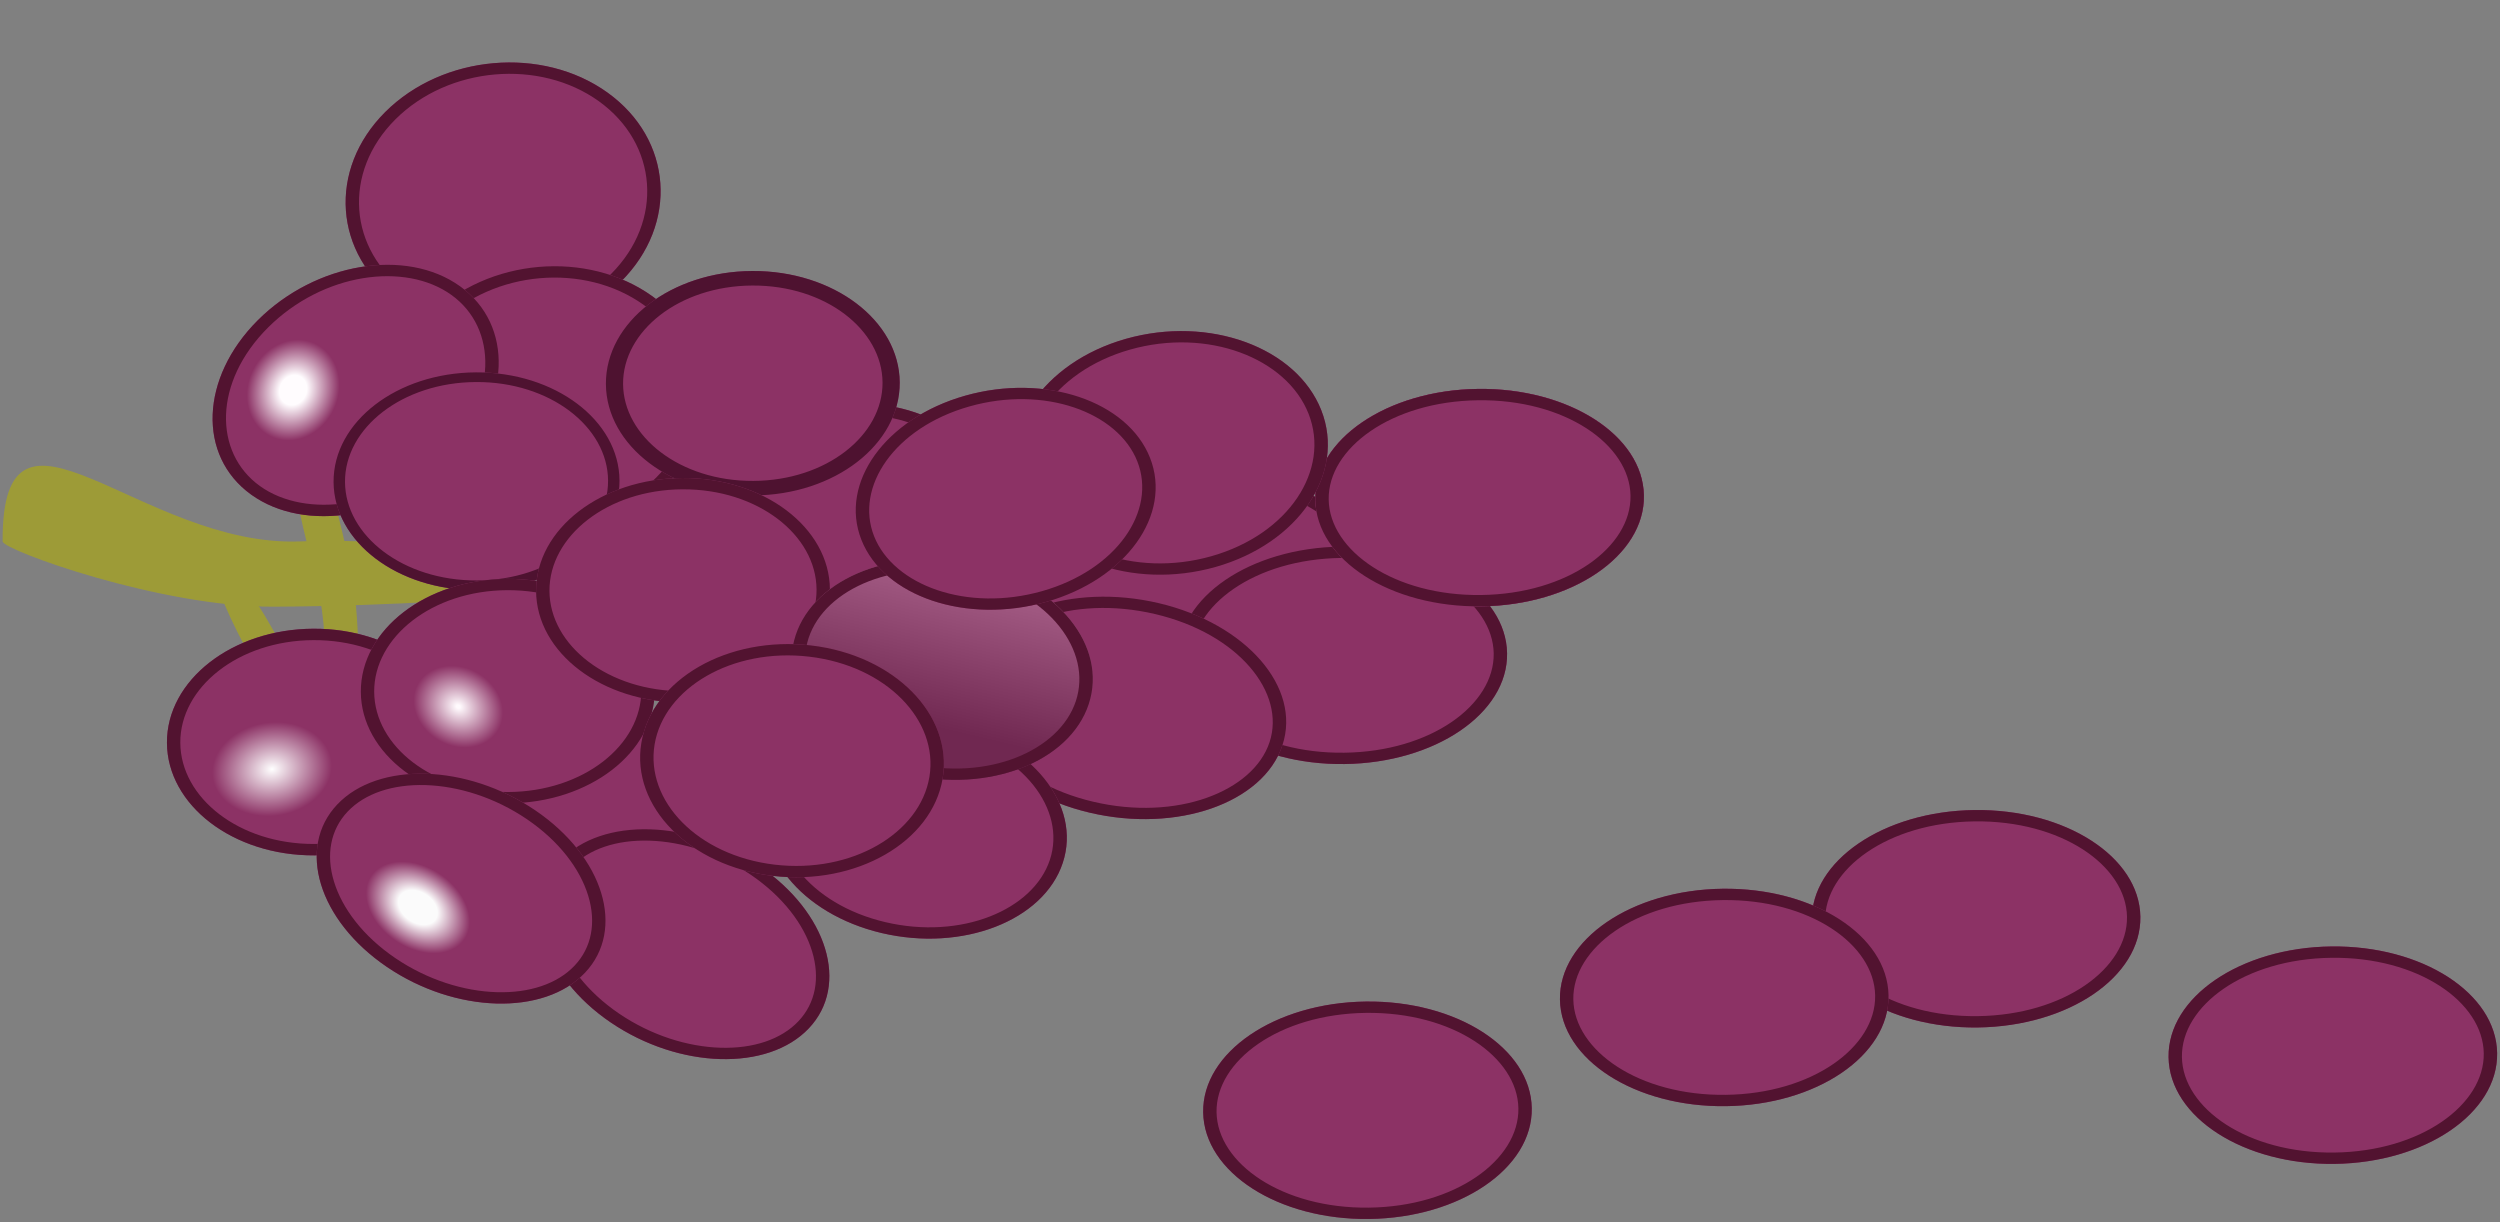 <svg width="953" height="466" viewBox="0 0 953 466" fill="none" xmlns="http://www.w3.org/2000/svg">
<rect x="0" y="0" width="953" height="466" fill="#808080" stroke="none"/>
<path d="M114.63 206.385C175.526 203.914 198.343 221.659 198.359 224.914C198.375 228.168 147.397 231.058 104.292 231.27C61.186 231.482 1.012 209.639 0.996 206.384C0.671 140.285 53.733 208.856 114.63 206.385Z" fill="#9D9B37"/>
<path d="M152.082 308.991C193.401 346.809 210.553 371.283 207.639 373.383C204.726 375.483 169.4 344.352 141.533 316.596C113.666 288.84 81.119 226.154 84.032 224.054C98.096 209.464 110.763 271.173 152.082 308.991Z" fill="#9D9B37"/>
<path d="M119.901 218.391C106.422 168.117 105.999 139.638 109.759 139.049C113.518 138.46 125.75 180.4 133.514 216.257C141.279 252.115 132.507 320.245 128.747 320.834C107.974 327.54 133.379 268.664 119.901 218.391Z" fill="#9D9B37"/>
<path d="M429.554 174.437C479.783 173.801 520.792 191.839 521.152 214.725C521.511 237.611 481.083 256.679 430.855 257.314C380.626 257.95 339.616 239.912 339.257 217.026C338.898 194.14 379.325 175.072 429.554 174.437Z" fill="#8C3265"/>
<path fill-rule="evenodd" clip-rule="evenodd" d="M491.698 189.595C476.007 182.693 454.062 178.447 429.622 178.756C405.181 179.065 383.379 183.865 367.91 191.161C352.234 198.554 344.213 207.871 344.356 216.962C344.498 226.052 352.808 235.162 368.71 242.156C384.402 249.058 406.346 253.304 430.787 252.995C455.227 252.686 477.03 247.886 492.498 240.591C508.174 233.197 516.195 223.88 516.053 214.79C515.91 205.699 507.6 196.589 491.698 189.595ZM521.152 214.725C520.792 191.839 479.783 173.801 429.554 174.437C379.325 175.072 338.898 194.14 339.257 217.026C339.616 239.912 380.626 257.95 430.855 257.314C481.083 256.679 521.511 237.611 521.152 214.725Z" fill="#521330"/>
<path d="M511.22 208.373C545.809 207.936 574.14 226.134 574.5 249.02C574.859 271.906 547.11 290.813 512.521 291.251C477.932 291.688 449.6 273.49 449.241 250.604C448.882 227.718 476.631 208.811 511.22 208.373Z" fill="#8C3265"/>
<path fill-rule="evenodd" clip-rule="evenodd" d="M569.401 249.084C569.094 229.516 544.306 212.275 511.288 212.692C478.27 213.11 454.033 230.972 454.34 250.54C454.647 270.108 479.435 287.349 512.453 286.932C545.471 286.514 569.708 268.652 569.401 249.084ZM574.5 249.02C574.14 226.134 545.809 207.936 511.22 208.373C476.631 208.811 448.882 227.718 449.241 250.604C449.6 273.49 477.932 291.688 512.521 291.251C547.11 290.813 574.859 271.906 574.5 249.02Z" fill="#521330"/>
<path d="M563.374 148.259C597.964 147.822 626.295 166.02 626.654 188.906C627.013 211.792 599.264 230.699 564.675 231.137C530.086 231.575 501.755 213.376 501.396 190.49C501.037 167.604 528.785 148.697 563.374 148.259Z" fill="#8C3265"/>
<path d="M563.374 148.259C597.964 147.822 626.295 166.02 626.654 188.906C627.013 211.792 599.264 230.699 564.675 231.137C530.086 231.575 501.755 213.376 501.396 190.49C501.037 167.604 528.785 148.697 563.374 148.259Z" fill="#8C3265"/>
<path fill-rule="evenodd" clip-rule="evenodd" d="M621.555 188.97C621.248 169.402 596.46 152.161 563.442 152.578C530.425 152.996 506.187 170.858 506.494 190.426C506.802 209.994 531.59 227.236 564.607 226.818C597.625 226.4 621.862 208.538 621.555 188.97ZM626.654 188.906C626.295 166.02 597.964 147.822 563.374 148.259C528.785 148.697 501.037 167.604 501.396 190.49C501.755 213.376 530.086 231.575 564.675 231.137C599.264 230.699 627.013 211.792 626.654 188.906Z" fill="#521330"/>
<path d="M441.746 229.927C475.056 237.784 496.152 262.029 488.864 284.079C481.577 306.13 448.666 317.636 415.356 309.779C382.045 301.922 360.95 277.677 368.237 255.627C375.524 233.576 408.435 222.07 441.746 229.927Z" fill="#8C3265"/>
<path fill-rule="evenodd" clip-rule="evenodd" d="M483.954 282.921C490.185 264.067 472.167 241.588 440.37 234.088C408.573 226.589 379.378 237.931 373.147 256.785C366.916 275.639 384.934 298.118 416.731 305.617C448.528 313.117 477.723 301.775 483.954 282.921ZM488.864 284.079C496.152 262.029 475.056 237.784 441.746 229.927C408.435 222.07 375.524 233.576 368.237 255.627C360.95 277.677 382.045 301.922 415.356 309.779C448.666 317.636 481.577 306.13 488.864 284.079Z" fill="#521330"/>
<path d="M146.853 42.7C168.841 20.77 206.785 17.461 231.603 35.307C256.42 53.154 258.714 85.399 236.726 107.329C214.737 129.259 176.793 132.569 151.976 114.722C127.158 96.875 124.864 64.63 146.853 42.7Z" fill="#8C3265"/>
<path fill-rule="evenodd" clip-rule="evenodd" d="M228.299 38.602C205.774 22.405 171.029 25.255 150.737 45.493C130.445 65.731 132.755 95.229 155.28 111.427C177.804 127.625 212.549 124.774 232.841 104.536C253.133 84.298 250.823 54.8 228.299 38.602ZM231.603 35.307C206.785 17.461 168.841 20.77 146.853 42.7C124.864 64.63 127.158 96.875 151.976 114.722C176.793 132.569 214.737 129.259 236.726 107.329C258.714 85.399 256.42 53.154 231.603 35.307Z" fill="#521330"/>
<path d="M163.99 120.371C185.978 98.441 223.922 95.132 248.739 112.978C273.557 130.825 275.851 163.07 253.862 185C231.874 206.93 193.93 210.239 169.112 192.393C144.295 174.546 142.001 142.301 163.99 120.371Z" fill="#8C3265"/>
<path fill-rule="evenodd" clip-rule="evenodd" d="M245.436 116.273C222.911 100.076 188.166 102.926 167.874 123.164C147.582 143.402 149.892 172.9 172.416 189.098C194.941 205.295 229.686 202.445 249.978 182.207C270.27 161.969 267.96 132.471 245.436 116.273ZM248.739 112.978C223.922 95.132 185.978 98.441 163.99 120.371C142.001 142.301 144.295 174.546 169.112 192.393C193.93 210.239 231.874 206.93 253.862 185C275.851 163.07 273.557 130.825 248.739 112.978Z" fill="#521330"/>
<path d="M98.308 122.049C120.296 100.119 154.806 94.34 175.388 109.141C195.97 123.942 194.83 153.718 172.842 175.647C150.853 197.577 116.343 203.356 95.761 188.555C75.18 173.755 76.32 143.979 98.308 122.049Z" fill="url(#paint0_radial_263_79)"/>
<path fill-rule="evenodd" clip-rule="evenodd" d="M172.085 112.436C154.427 99.738 123.098 103.992 102.192 124.842C81.287 145.693 81.408 172.563 99.065 185.26C116.723 197.958 148.051 193.704 168.957 172.854C189.863 152.004 189.742 125.134 172.085 112.436ZM175.388 109.141C154.806 94.34 120.296 100.119 98.308 122.049C76.32 143.979 75.18 173.755 95.761 188.555C116.343 203.356 150.853 197.577 172.842 175.647C194.83 153.718 195.97 123.942 175.388 109.141Z" fill="#521330"/>
<path d="M213.545 262.922C244.473 262.77 269.639 281.799 269.755 305.425C269.871 329.05 244.894 348.326 213.966 348.478C183.039 348.63 157.873 329.601 157.756 305.976C157.64 282.35 182.618 263.074 213.545 262.922Z" fill="#8C3265"/>
<path fill-rule="evenodd" clip-rule="evenodd" d="M264.664 305.45C264.562 284.608 242.186 267.09 213.566 267.231C184.947 267.372 162.745 285.109 162.847 305.951C162.95 326.792 185.326 344.31 213.945 344.169C242.564 344.029 264.767 326.291 264.664 305.45ZM269.755 305.425C269.639 281.799 244.473 262.77 213.545 262.922C182.618 263.074 157.64 282.35 157.756 305.976C157.873 329.601 183.039 348.63 213.966 348.478C244.894 348.326 269.871 329.05 269.755 305.425Z" fill="#521330"/>
<path d="M305.283 156.708C335.67 148.086 367.23 158.688 375.774 180.39C384.319 202.092 366.613 226.675 336.227 235.298C305.84 243.921 274.28 233.318 265.735 211.616C257.19 189.914 274.897 165.331 305.283 156.708Z" fill="#8C3265"/>
<path fill-rule="evenodd" clip-rule="evenodd" d="M370.937 181.763C363.529 162.948 335.414 152.711 306.896 160.804C278.377 168.897 263.165 191.429 270.573 210.243C277.981 229.058 306.095 239.295 334.614 231.203C363.133 223.11 378.345 200.578 370.937 181.763ZM375.774 180.39C367.23 158.688 335.67 148.086 305.283 156.708C274.897 165.331 257.191 189.914 265.735 211.616C274.28 233.318 305.84 243.921 336.227 235.298C366.613 226.675 384.319 202.092 375.774 180.39Z" fill="#521330"/>
<path d="M286.761 103.307C317.689 103.154 342.855 122.183 342.971 145.809C343.087 169.434 318.11 188.71 287.182 188.862C256.254 189.014 231.088 169.985 230.972 146.36C230.856 122.734 255.834 103.459 286.761 103.307Z" fill="#8C3265"/>
<path fill-rule="evenodd" clip-rule="evenodd" d="M336.425 145.841C336.327 125.795 314.748 108.709 286.788 108.846C258.829 108.984 237.419 126.282 237.518 146.328C237.616 166.373 259.195 183.46 287.155 183.323C315.115 183.185 336.524 165.887 336.425 145.841ZM342.971 145.809C342.855 122.183 317.689 103.154 286.761 103.307C255.834 103.459 230.856 122.734 230.972 146.36C231.088 169.985 256.254 189.014 287.182 188.862C318.11 188.71 343.087 169.434 342.971 145.809Z" fill="#4E1230"/>
<path d="M181.45 141.944C211.55 141.796 236.041 160.259 236.154 183.183C236.267 206.107 211.958 224.81 181.859 224.958C151.76 225.107 127.268 206.643 127.155 183.719C127.042 160.796 151.351 142.092 181.45 141.944Z" fill="url(#paint1_radial_263_79)"/>
<path fill-rule="evenodd" clip-rule="evenodd" d="M231.794 183.205C231.693 162.675 209.603 145.495 181.468 145.634C153.334 145.772 131.414 163.168 131.515 183.698C131.616 204.228 153.706 221.407 181.841 221.269C209.975 221.131 231.895 203.735 231.794 183.205ZM236.154 183.183C236.041 160.259 211.55 141.796 181.45 141.944C151.351 142.092 127.042 160.796 127.155 183.719C127.268 206.643 151.76 225.107 181.859 224.958C211.958 224.81 236.267 206.107 236.154 183.183Z" fill="#4E1230"/>
<path d="M119.43 239.667C150.357 239.514 175.524 258.733 175.642 282.592C175.759 306.452 150.782 325.917 119.855 326.069C88.927 326.221 63.76 307.003 63.643 283.143C63.526 259.284 88.502 239.819 119.43 239.667Z" fill="url(#paint2_radial_263_79)"/>
<path fill-rule="evenodd" clip-rule="evenodd" d="M170.551 282.617C170.447 261.57 148.07 243.877 119.451 244.018C90.832 244.159 68.63 262.071 68.734 283.118C68.837 304.166 91.214 321.859 119.833 321.718C148.453 321.577 170.654 303.665 170.551 282.617ZM175.642 282.592C175.524 258.733 150.357 239.514 119.43 239.667C88.502 239.819 63.526 259.284 63.643 283.143C63.76 307.003 88.927 326.221 119.855 326.069C150.782 325.917 175.759 306.452 175.642 282.592Z" fill="#521330"/>
<path d="M193.337 220.666C224.265 220.514 249.431 239.543 249.547 263.169C249.663 286.794 224.686 306.07 193.758 306.222C162.831 306.374 137.665 287.345 137.548 263.72C137.432 240.094 162.41 220.819 193.337 220.666Z" fill="url(#paint3_radial_263_79)"/>
<path fill-rule="evenodd" clip-rule="evenodd" d="M244.456 263.194C244.354 242.353 221.978 224.834 193.358 224.975C164.739 225.116 142.537 242.853 142.639 263.695C142.742 284.536 165.118 302.054 193.737 301.914C222.356 301.773 244.559 284.035 244.456 263.194ZM249.547 263.169C249.431 239.543 224.265 220.514 193.337 220.666C162.41 220.819 137.432 240.094 137.548 263.72C137.665 287.345 162.831 306.374 193.758 306.222C224.686 306.07 249.663 286.794 249.547 263.169Z" fill="#521330"/>
<path d="M289.385 330.082C315.461 347.799 323.938 375.523 308.319 392.006C292.701 408.489 258.902 407.489 232.826 389.772C206.751 372.056 198.273 344.331 213.892 327.848C229.51 311.365 263.31 312.365 289.385 330.082Z" fill="#8C3265"/>
<path fill-rule="evenodd" clip-rule="evenodd" d="M309.551 362.596C306.426 352.376 298.457 341.788 286.191 333.453C273.924 325.119 259.991 320.826 247.531 320.457C235.071 320.088 224.436 323.615 217.866 330.549C211.297 337.482 209.535 347.038 212.66 357.258C215.785 367.479 223.754 378.066 236.021 386.401C248.287 394.736 262.22 399.029 274.68 399.397C287.14 399.766 297.775 396.239 304.345 389.306C310.914 382.372 312.676 372.816 309.551 362.596ZM308.319 392.006C323.938 375.523 315.461 347.799 289.385 330.082C263.31 312.365 229.51 311.365 213.892 327.848C198.273 344.331 206.751 372.056 232.826 389.772C258.902 407.489 292.701 408.489 308.319 392.006Z" fill="#521330"/>
<path d="M204.049 308.903C230.125 326.619 238.602 354.344 222.983 370.827C207.365 387.31 173.566 386.31 147.49 368.593C121.415 350.876 112.938 323.152 128.556 306.669C144.174 290.186 177.974 291.186 204.049 308.903Z" fill="url(#paint4_radial_263_79)"/>
<path fill-rule="evenodd" clip-rule="evenodd" d="M224.215 341.417C221.09 331.196 213.121 320.609 200.855 312.274C188.588 303.939 174.655 299.647 162.195 299.278C149.735 298.909 139.1 302.436 132.531 309.369C125.961 316.303 124.199 325.859 127.324 336.079C130.449 346.3 138.418 356.887 150.685 365.222C162.951 373.556 176.884 377.849 189.345 378.218C201.804 378.587 212.439 375.06 219.009 368.126C225.578 361.193 227.34 351.637 224.215 341.417ZM222.983 370.827C238.602 354.344 230.125 326.619 204.049 308.903C177.974 291.186 144.174 290.186 128.556 306.669C112.938 323.152 121.415 350.876 147.49 368.593C173.566 386.31 207.365 387.31 222.983 370.827Z" fill="#521330"/>
<path d="M429.167 129.172C460.857 120.18 494.21 132.353 503.664 156.363C513.117 180.372 495.091 207.126 463.401 216.119C431.71 225.111 398.357 212.938 388.904 188.928C379.45 164.919 397.477 138.165 429.167 129.172Z" fill="#8C3265"/>
<path fill-rule="evenodd" clip-rule="evenodd" d="M498.826 157.735C490.427 136.404 460.317 124.886 430.779 133.268C401.242 141.65 385.342 166.224 393.741 187.555C402.14 208.887 432.25 220.405 461.788 212.023C491.326 203.641 507.225 179.067 498.826 157.735ZM503.664 156.363C494.21 132.353 460.857 120.18 429.167 129.172C397.477 138.165 379.45 164.919 388.904 188.928C398.357 212.938 431.71 225.111 463.401 216.119C495.091 207.126 513.117 180.372 503.664 156.363Z" fill="#521330"/>
<path d="M260.15 182.218C291.077 182.066 316.243 201.095 316.36 224.721C316.476 248.346 291.498 267.622 260.571 267.774C229.643 267.926 204.477 248.897 204.361 225.272C204.245 201.646 229.222 182.37 260.15 182.218Z" fill="#8C3265"/>
<path fill-rule="evenodd" clip-rule="evenodd" d="M311.269 224.746C311.166 203.904 288.79 186.386 260.171 186.527C231.552 186.668 209.349 204.405 209.452 225.246C209.554 246.088 231.93 263.606 260.549 263.465C289.169 263.325 311.371 245.587 311.269 224.746ZM316.36 224.721C316.243 201.095 291.077 182.066 260.15 182.218C229.222 182.37 204.245 201.646 204.361 225.272C204.477 248.897 229.643 267.926 260.571 267.774C291.498 267.622 316.476 248.346 316.36 224.721Z" fill="#521330"/>
<path d="M362.477 275.823C393.32 283.098 412.416 306.871 405.129 328.921C397.841 350.972 366.93 362.95 336.087 355.675C305.244 348.4 286.148 324.627 293.435 302.576C300.723 280.526 331.634 268.548 362.477 275.823Z" fill="#8C3265"/>
<path fill-rule="evenodd" clip-rule="evenodd" d="M400.219 327.763C406.536 308.646 390.049 286.812 361.102 279.984C332.154 273.156 304.663 284.617 298.346 303.734C292.028 322.851 308.515 344.685 337.462 351.513C366.41 358.341 393.901 346.88 400.219 327.763ZM405.129 328.921C412.416 306.871 393.32 283.098 362.477 275.823C331.634 268.548 300.723 280.526 293.435 302.576C286.148 324.627 305.244 348.4 336.087 355.675C366.93 362.95 397.841 350.972 405.129 328.921Z" fill="#521330"/>
<path d="M372.376 215.299C403.22 222.574 422.316 246.347 415.028 268.398C407.741 290.448 376.83 302.426 345.986 295.151C315.143 287.876 296.047 264.103 303.335 242.053C310.622 220.002 341.533 208.024 372.376 215.299Z" fill="#8C3265"/>
<path d="M372.376 215.299C403.22 222.574 422.316 246.347 415.028 268.398C407.741 290.448 376.83 302.426 345.986 295.151C315.143 287.876 296.047 264.103 303.335 242.053C310.622 220.002 341.533 208.024 372.376 215.299Z" fill="url(#paint5_linear_263_79)" fill-opacity="0.2"/>
<path fill-rule="evenodd" clip-rule="evenodd" d="M410.118 267.24C416.436 248.123 399.949 226.289 371.001 219.461C342.054 212.633 314.563 224.094 308.245 243.211C301.927 262.328 318.414 284.162 347.362 290.99C376.309 297.818 403.8 286.356 410.118 267.24ZM415.028 268.398C422.316 246.347 403.22 222.574 372.376 215.299C341.533 208.024 310.622 220.002 303.335 242.053C296.047 264.103 315.143 287.876 345.986 295.151C376.83 302.426 407.741 290.448 415.028 268.398Z" fill="#521330"/>
<path d="M367.903 150.847C398.29 142.224 429.85 152.827 438.394 174.529C446.939 196.231 429.233 220.814 398.847 229.436C368.46 238.059 336.9 227.456 328.355 205.754C319.811 184.052 337.517 159.469 367.903 150.847Z" fill="#8C3265"/>
<path fill-rule="evenodd" clip-rule="evenodd" d="M433.557 175.901C426.149 157.087 398.034 146.849 369.516 154.942C340.997 163.035 325.785 185.567 333.193 204.382C340.601 223.196 368.715 233.433 397.234 225.341C425.753 217.248 440.965 194.716 433.557 175.901ZM438.394 174.529C429.85 152.827 398.29 142.224 367.903 150.847C337.517 159.469 319.811 184.052 328.355 205.754C336.9 227.456 368.46 238.059 398.847 229.436C429.233 220.814 446.939 196.231 438.394 174.529Z" fill="#521330"/>
<path d="M309.213 246.046C340.93 249.786 363.374 272.482 359.342 296.738C355.31 320.995 326.329 337.626 294.612 333.886C262.895 330.146 240.451 307.451 244.483 283.194C248.515 258.938 277.496 242.306 309.213 246.046Z" fill="#8C3265"/>
<path fill-rule="evenodd" clip-rule="evenodd" d="M354.292 296.143C357.865 274.651 337.93 253.795 308.502 250.325C279.074 246.855 253.105 262.298 249.533 283.79C245.96 305.281 265.895 326.138 295.323 329.608C324.751 333.078 350.72 317.635 354.292 296.143ZM359.342 296.738C363.374 272.482 340.93 249.786 309.213 246.046C277.496 242.306 248.515 258.938 244.483 283.194C240.451 307.451 262.895 330.146 294.612 333.886C326.329 337.626 355.31 320.995 359.342 296.738Z" fill="#521330"/>
<path d="M520.629 381.792C555.218 381.355 583.55 399.553 583.909 422.439C584.268 445.325 556.519 464.232 521.93 464.67C487.341 465.107 459.01 446.909 458.651 424.023C458.291 401.137 486.04 382.23 520.629 381.792Z" fill="#8C3265"/>
<path fill-rule="evenodd" clip-rule="evenodd" d="M578.81 422.503C578.503 402.935 553.715 385.694 520.697 386.111C487.679 386.529 463.442 404.391 463.749 423.959C464.056 443.527 488.844 460.768 521.862 460.351C554.88 459.933 579.117 442.071 578.81 422.503ZM583.909 422.439C583.55 399.553 555.218 381.355 520.629 381.792C486.04 382.23 458.291 401.137 458.651 424.023C459.01 446.909 487.341 465.107 521.93 464.67C556.519 464.232 584.268 445.325 583.909 422.439Z" fill="#521330"/>
<path d="M888.629 360.792C923.218 360.355 951.55 378.553 951.909 401.439C952.268 424.325 924.519 443.232 889.93 443.67C855.341 444.107 827.01 425.909 826.651 403.023C826.291 380.137 854.04 361.23 888.629 360.792Z" fill="#8C3265"/>
<path fill-rule="evenodd" clip-rule="evenodd" d="M946.81 401.503C946.503 381.935 921.715 364.694 888.697 365.111C855.679 365.529 831.442 383.391 831.749 402.959C832.056 422.527 856.844 439.768 889.862 439.351C922.88 438.933 947.117 421.071 946.81 401.503ZM951.909 401.439C951.55 378.553 923.218 360.355 888.629 360.792C854.04 361.23 826.291 380.137 826.651 403.023C827.01 425.909 855.341 444.107 889.93 443.67C924.519 443.232 952.268 424.325 951.909 401.439Z" fill="#521330"/>
<path d="M752.629 308.792C787.218 308.355 815.55 326.553 815.909 349.439C816.268 372.325 788.519 391.232 753.93 391.67C719.341 392.107 691.01 373.909 690.651 351.023C690.291 328.137 718.04 309.23 752.629 308.792Z" fill="#8C3265"/>
<path fill-rule="evenodd" clip-rule="evenodd" d="M810.81 349.503C810.503 329.935 785.715 312.694 752.697 313.111C719.679 313.529 695.442 331.391 695.749 350.959C696.056 370.527 720.844 387.768 753.862 387.351C786.88 386.933 811.117 369.071 810.81 349.503ZM815.909 349.439C815.55 326.553 787.218 308.355 752.629 308.792C718.04 309.23 690.291 328.137 690.651 351.023C691.01 373.909 719.341 392.107 753.93 391.67C788.519 391.232 816.268 372.325 815.909 349.439Z" fill="#521330"/>
<path d="M656.629 338.792C691.218 338.355 719.55 356.553 719.909 379.439C720.268 402.325 692.519 421.232 657.93 421.67C623.341 422.107 595.01 403.909 594.651 381.023C594.291 358.137 622.04 339.23 656.629 338.792Z" fill="#8C3265"/>
<path fill-rule="evenodd" clip-rule="evenodd" d="M714.81 379.503C714.503 359.935 689.715 342.694 656.697 343.111C623.679 343.529 599.442 361.391 599.749 380.959C600.056 400.527 624.844 417.768 657.862 417.351C690.88 416.933 715.117 399.071 714.81 379.503ZM719.909 379.439C719.55 356.553 691.218 338.355 656.629 338.792C622.04 339.23 594.291 358.137 594.651 381.023C595.01 403.909 623.341 422.107 657.93 421.67C692.519 421.232 720.268 402.325 719.909 379.439Z" fill="#521330"/>
<defs>
<radialGradient id="paint0_radial_263_79" cx="0" cy="0" r="1" gradientUnits="userSpaceOnUse" gradientTransform="translate(111.737 148.691) rotate(25.36) scale(48.483 55.388)">
<stop offset="0.105" stop-color="#FFFCFE"/>
<stop offset="0.355" stop-color="#8C3265"/>
</radialGradient>
<radialGradient id="paint1_radial_263_79" cx="0" cy="0" r="1" gradientUnits="userSpaceOnUse" gradientTransform="translate(171.516 190.573) rotate(14.626) scale(66.926 52.309)">
<stop offset="0.251" stop-color="#8C3265"/>
</radialGradient>
<radialGradient id="paint2_radial_263_79" cx="0" cy="0" r="1" gradientUnits="userSpaceOnUse" gradientTransform="translate(103.693 293.203) rotate(-8.389) scale(72.727 56.518)">
<stop stop-color="white"/>
<stop offset="0.315" stop-color="#8C3265"/>
</radialGradient>
<radialGradient id="paint3_radial_263_79" cx="0" cy="0" r="1" gradientUnits="userSpaceOnUse" gradientTransform="translate(174.668 269.385) rotate(29.705) scale(73.891 62.03)">
<stop offset="0.01" stop-color="#FFFAFD"/>
<stop offset="0.24" stop-color="#8C3265"/>
</radialGradient>
<radialGradient id="paint4_radial_263_79" cx="0" cy="0" r="1" gradientUnits="userSpaceOnUse" gradientTransform="translate(159.329 345.925) rotate(34.365) scale(67.297 47.889)">
<stop offset="0.12" stop-color="#FBFBFB"/>
<stop offset="0.32" stop-color="#8C3265"/>
</radialGradient>
<linearGradient id="paint5_linear_263_79" x1="372.376" y1="215.299" x2="353.144" y2="296.839" gradientUnits="userSpaceOnUse">
<stop stop-opacity="0"/>
<stop offset="0.09" stop-color="white"/>
<stop offset="0.765"/>
</linearGradient>
</defs>
</svg>
